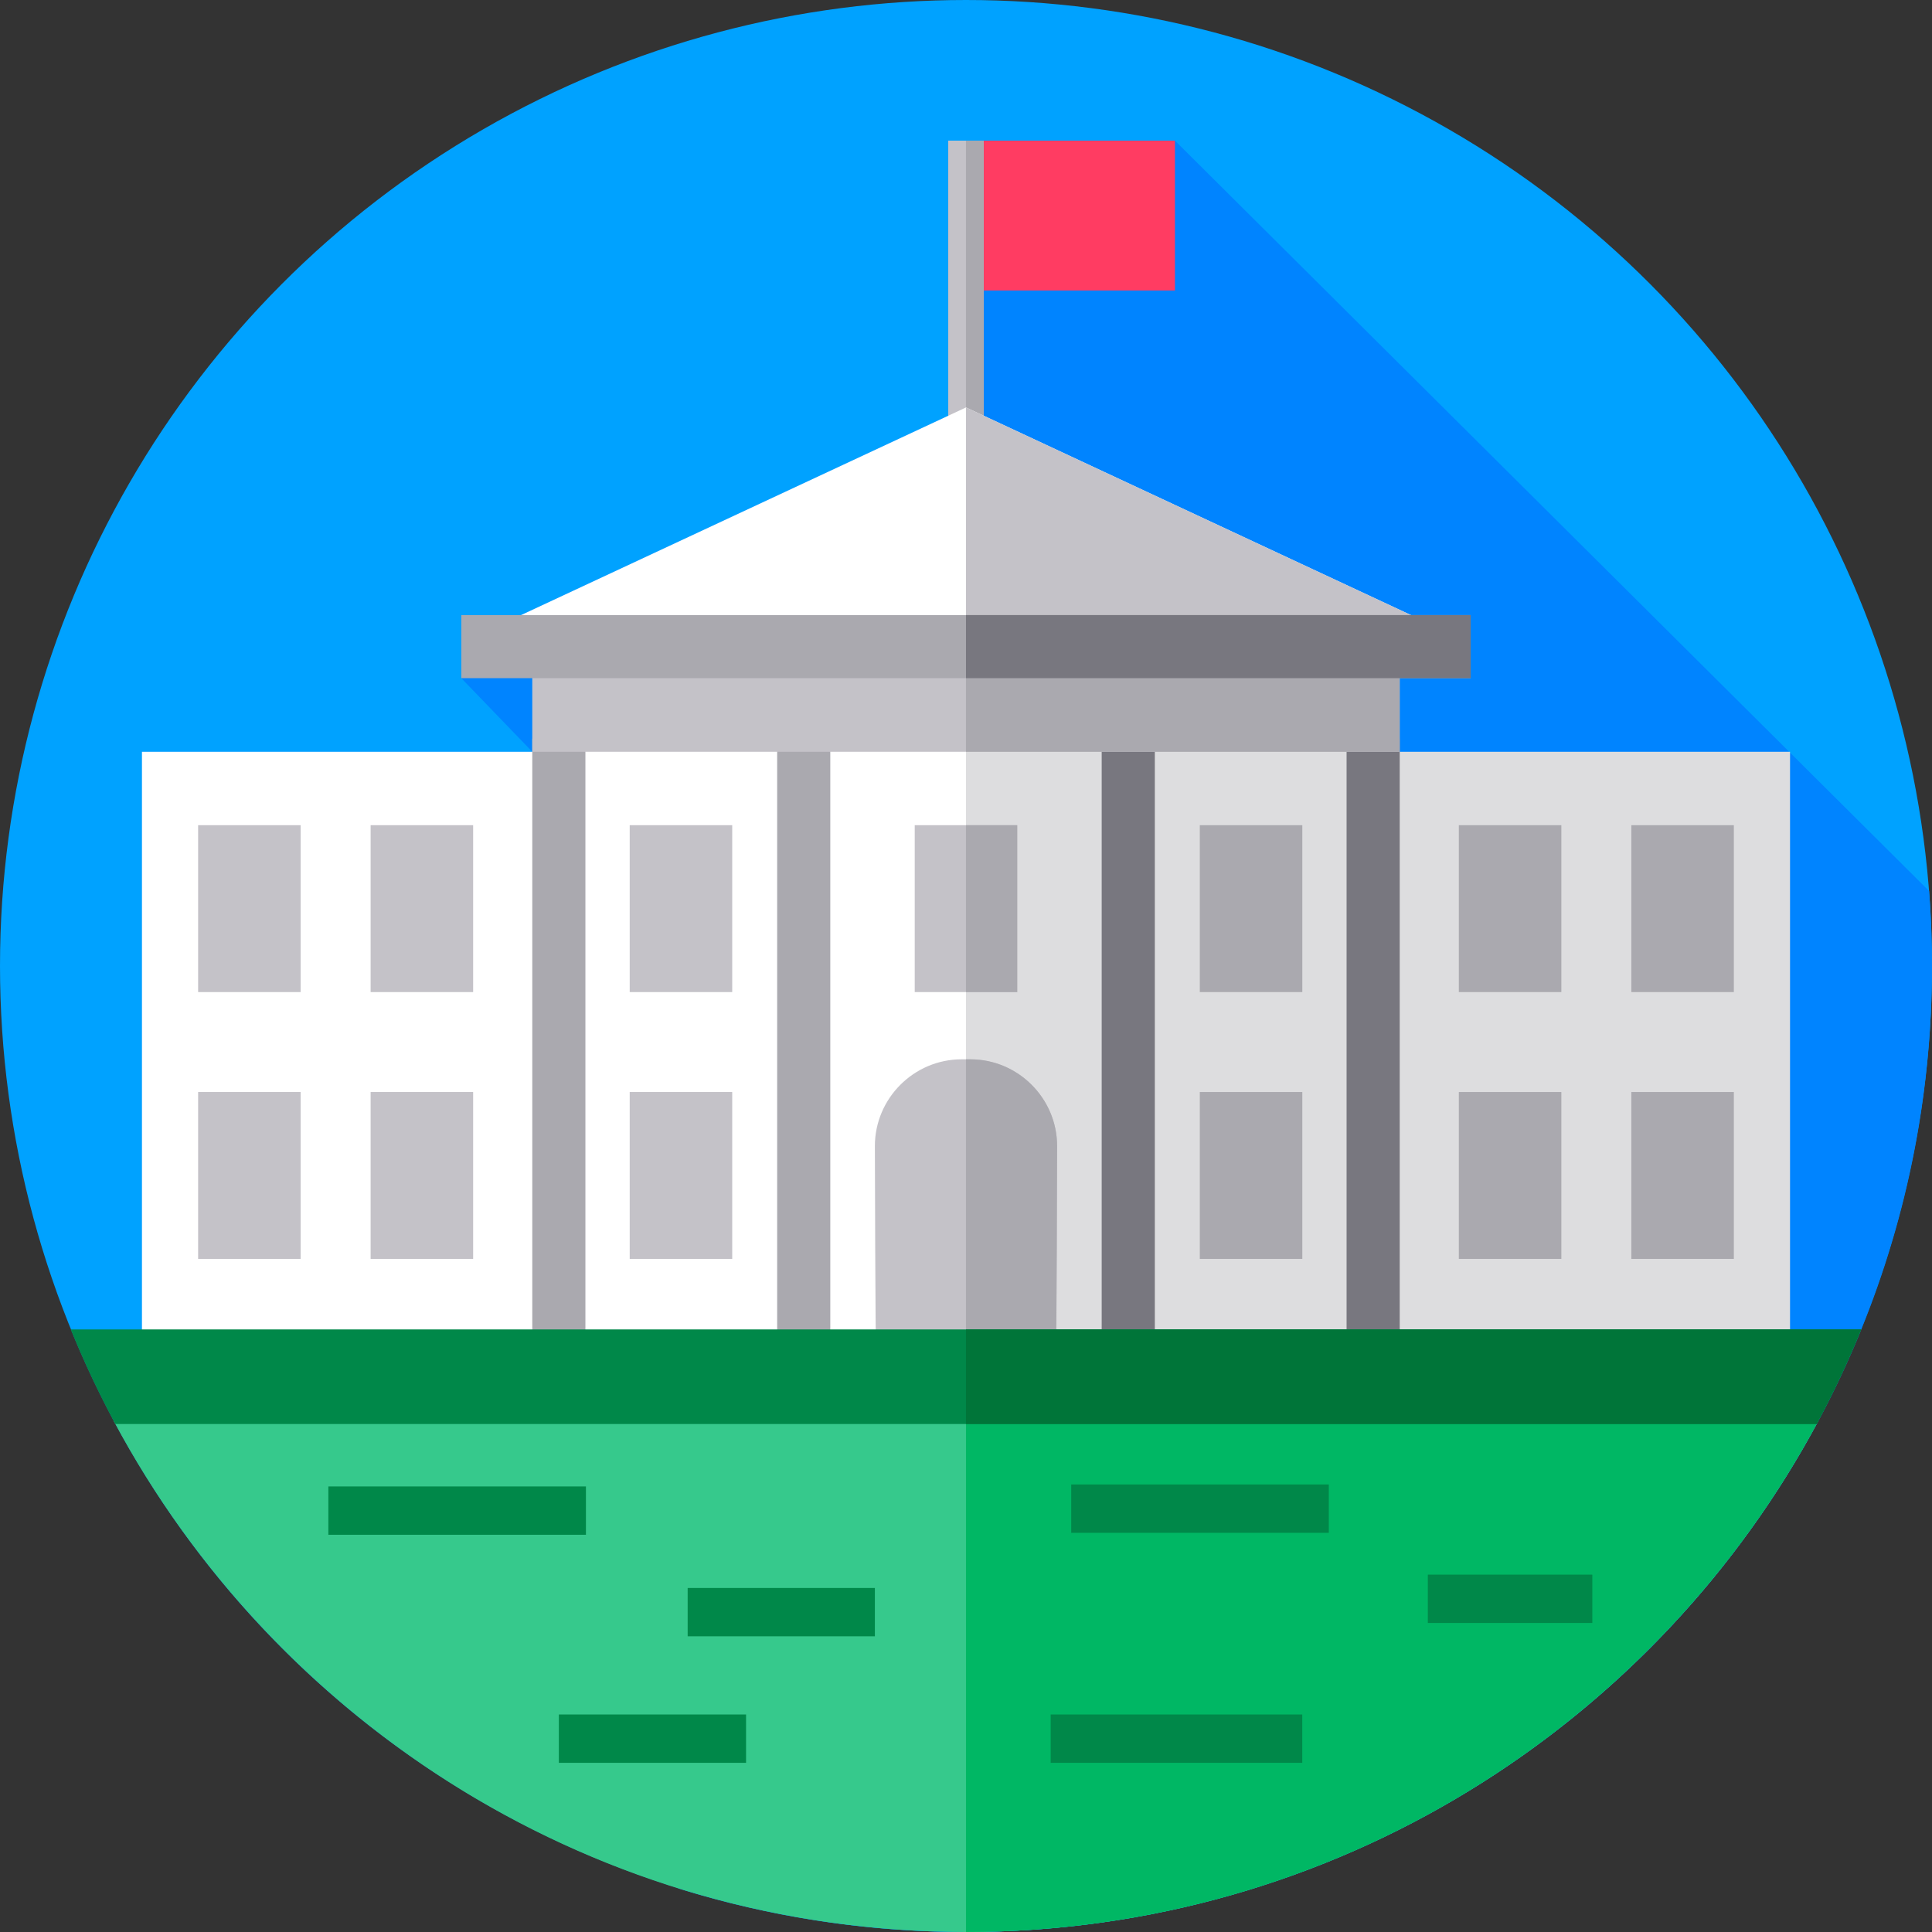 <?xml version="1.0" encoding="iso-8859-1"?>
<!-- Generator: Adobe Illustrator 19.0.0, SVG Export Plug-In . SVG Version: 6.00 Build 0)  -->
<svg version="1.1" id="Layer_1" xmlns="http://www.w3.org/2000/svg" xmlns:xlink="http://www.w3.org/1999/xlink" x="0px" y="0px"
	 viewBox="0 0 512 512" style="enable-background:new 0 0 512 512;" xml:space="preserve">
<rect x="0" y="0" width="512" height="512" fill="#333333" stroke="none"/>
<circle style="fill:#00A2FF;" cx="255.996" cy="255.996" r="255.996"/>
<path style="fill:#0084FF;" d="M512,255.999c0-6.683-0.258-13.306-0.761-19.86L311.379,37.271h-60.085v72.898l-113.217,52.837
	h-15.824v16.718l18.808,19.505H37.62v159.009l142.252,142.252C203.921,507.971,229.49,512,256.001,512
	C397.385,512,512,397.385,512,255.999z"/>
<rect x="251.294" y="37.271" style="fill:#FF3C62;" width="60.081" height="39.706"/>
<rect x="251.294" y="37.271" style="fill:#C4C2C8;" width="9.404" height="75.232"/>
<rect x="255.996" y="37.271" style="fill:#AAA9AF;" width="4.699" height="75.232"/>
<rect x="356.859" y="199.228" style="fill:#DDDDDF;" width="117.518" height="159.01"/>
<g>
	<rect x="386.607" y="218.684" style="fill:#AAA9AF;" width="27.167" height="44.23"/>
	<rect x="432.32" y="218.684" style="fill:#AAA9AF;" width="27.167" height="44.23"/>
	<rect x="386.607" y="289.391" style="fill:#AAA9AF;" width="27.167" height="44.23"/>
	<rect x="432.32" y="289.391" style="fill:#AAA9AF;" width="27.167" height="44.23"/>
</g>
<rect x="37.616" y="199.228" style="fill:#FFFFFF;" width="117.518" height="159.01"/>
<g>
	<rect x="98.219" y="218.684" style="fill:#C4C2C8;" width="27.167" height="44.23"/>
	<rect x="52.505" y="218.684" style="fill:#C4C2C8;" width="27.167" height="44.23"/>
	<rect x="98.219" y="289.391" style="fill:#C4C2C8;" width="27.167" height="44.23"/>
	<rect x="52.505" y="289.391" style="fill:#C4C2C8;" width="27.167" height="44.23"/>
</g>
<rect x="153.107" y="173.451" style="fill:#FFFFFF;" width="205.779" height="184.788"/>
<rect x="255.996" y="173.451" style="fill:#DDDDDF;" width="102.89" height="184.788"/>
<path style="fill:#C4C2C8;" d="M280.147,303.716c0-12.643-10.344-22.987-22.987-22.987h-2.32c-12.643,0-22.987,10.344-22.987,22.987
	c0,0,0.118,53.267,0.331,54.521h47.631C280.03,356.984,280.147,303.716,280.147,303.716z"/>
<g>
	<path style="fill:#AAA9AF;" d="M257.159,280.729h-1.163v77.508h23.819c0.214-1.254,0.331-54.521,0.331-54.521
		C280.147,291.073,269.802,280.729,257.159,280.729z"/>
	<rect x="141.059" y="195.748" style="fill:#AAA9AF;" width="14.08" height="162.49"/>
	<rect x="205.957" y="195.748" style="fill:#AAA9AF;" width="14.08" height="162.49"/>
</g>
<g>
	<rect x="291.961" y="195.748" style="fill:#78777F;" width="14.08" height="162.49"/>
	<rect x="356.859" y="195.748" style="fill:#78777F;" width="14.08" height="162.49"/>
</g>
<rect x="141.059" y="172.406" style="fill:#C4C2C8;" width="229.874" height="26.819"/>
<rect x="255.996" y="172.406" style="fill:#AAA9AF;" width="114.937" height="26.819"/>
<polygon style="fill:#FFFFFF;" points="255.996,107.975 125.39,168.926 386.607,168.926 "/>
<polygon style="fill:#C4C2C8;" points="386.607,168.926 255.996,107.975 255.996,168.926 "/>
<rect x="122.251" y="163.002" style="fill:#AAA9AF;" width="267.49" height="16.718"/>
<rect x="255.996" y="163.002" style="fill:#78777F;" width="133.745" height="16.718"/>
<g>
	<rect x="166.878" y="218.684" style="fill:#C4C2C8;" width="27.167" height="44.23"/>
	<rect x="242.413" y="218.684" style="fill:#C4C2C8;" width="27.167" height="44.23"/>
</g>
<g>
	<rect x="255.996" y="218.684" style="fill:#AAA9AF;" width="13.583" height="44.23"/>
	<rect x="317.958" y="218.684" style="fill:#AAA9AF;" width="27.167" height="44.23"/>
</g>
<rect x="166.878" y="289.391" style="fill:#C4C2C8;" width="27.167" height="44.23"/>
<rect x="317.958" y="289.391" style="fill:#AAA9AF;" width="27.167" height="44.23"/>
<path style="fill:#36C98C;" d="M255.999,512c97.774,0,182.734-54.821,225.851-135.395H30.149
	C73.266,457.179,158.226,512,255.999,512z"/>
<path style="fill:#00B764;" d="M255.996,376.605V512c0.001,0,0.002,0,0.003,0c97.774,0,182.734-54.821,225.851-135.395
	L255.996,376.605L255.996,376.605z"/>
<g>
	<rect x="283.884" y="393.409" style="fill:#008849;" width="68.262" height="12.808"/>
	<rect x="278.44" y="454.357" style="fill:#008849;" width="66.675" height="12.808"/>
	<rect x="87.018" y="393.921" style="fill:#008849;" width="68.262" height="12.808"/>
	<rect x="182.238" y="420.827" style="fill:#008849;" width="49.611" height="12.808"/>
	<rect x="148.102" y="454.357" style="fill:#008849;" width="49.611" height="12.808"/>
	<rect x="378.394" y="417.295" style="fill:#008849;" width="43.588" height="12.808"/>
	<path style="fill:#008849;" d="M18.755,352.311c3.493,8.595,7.429,16.963,11.8,25.064h450.891
		c4.371-8.101,8.307-16.468,11.8-25.064H18.755z"/>
</g>
<path style="fill:#007539;" d="M493.245,352.311H255.996v25.064h225.449C485.816,369.273,489.752,360.906,493.245,352.311z"/>
<g>
</g>
<g>
</g>
<g>
</g>
<g>
</g>
<g>
</g>
<g>
</g>
<g>
</g>
<g>
</g>
<g>
</g>
<g>
</g>
<g>
</g>
<g>
</g>
<g>
</g>
<g>
</g>
<g>
</g>
</svg>
